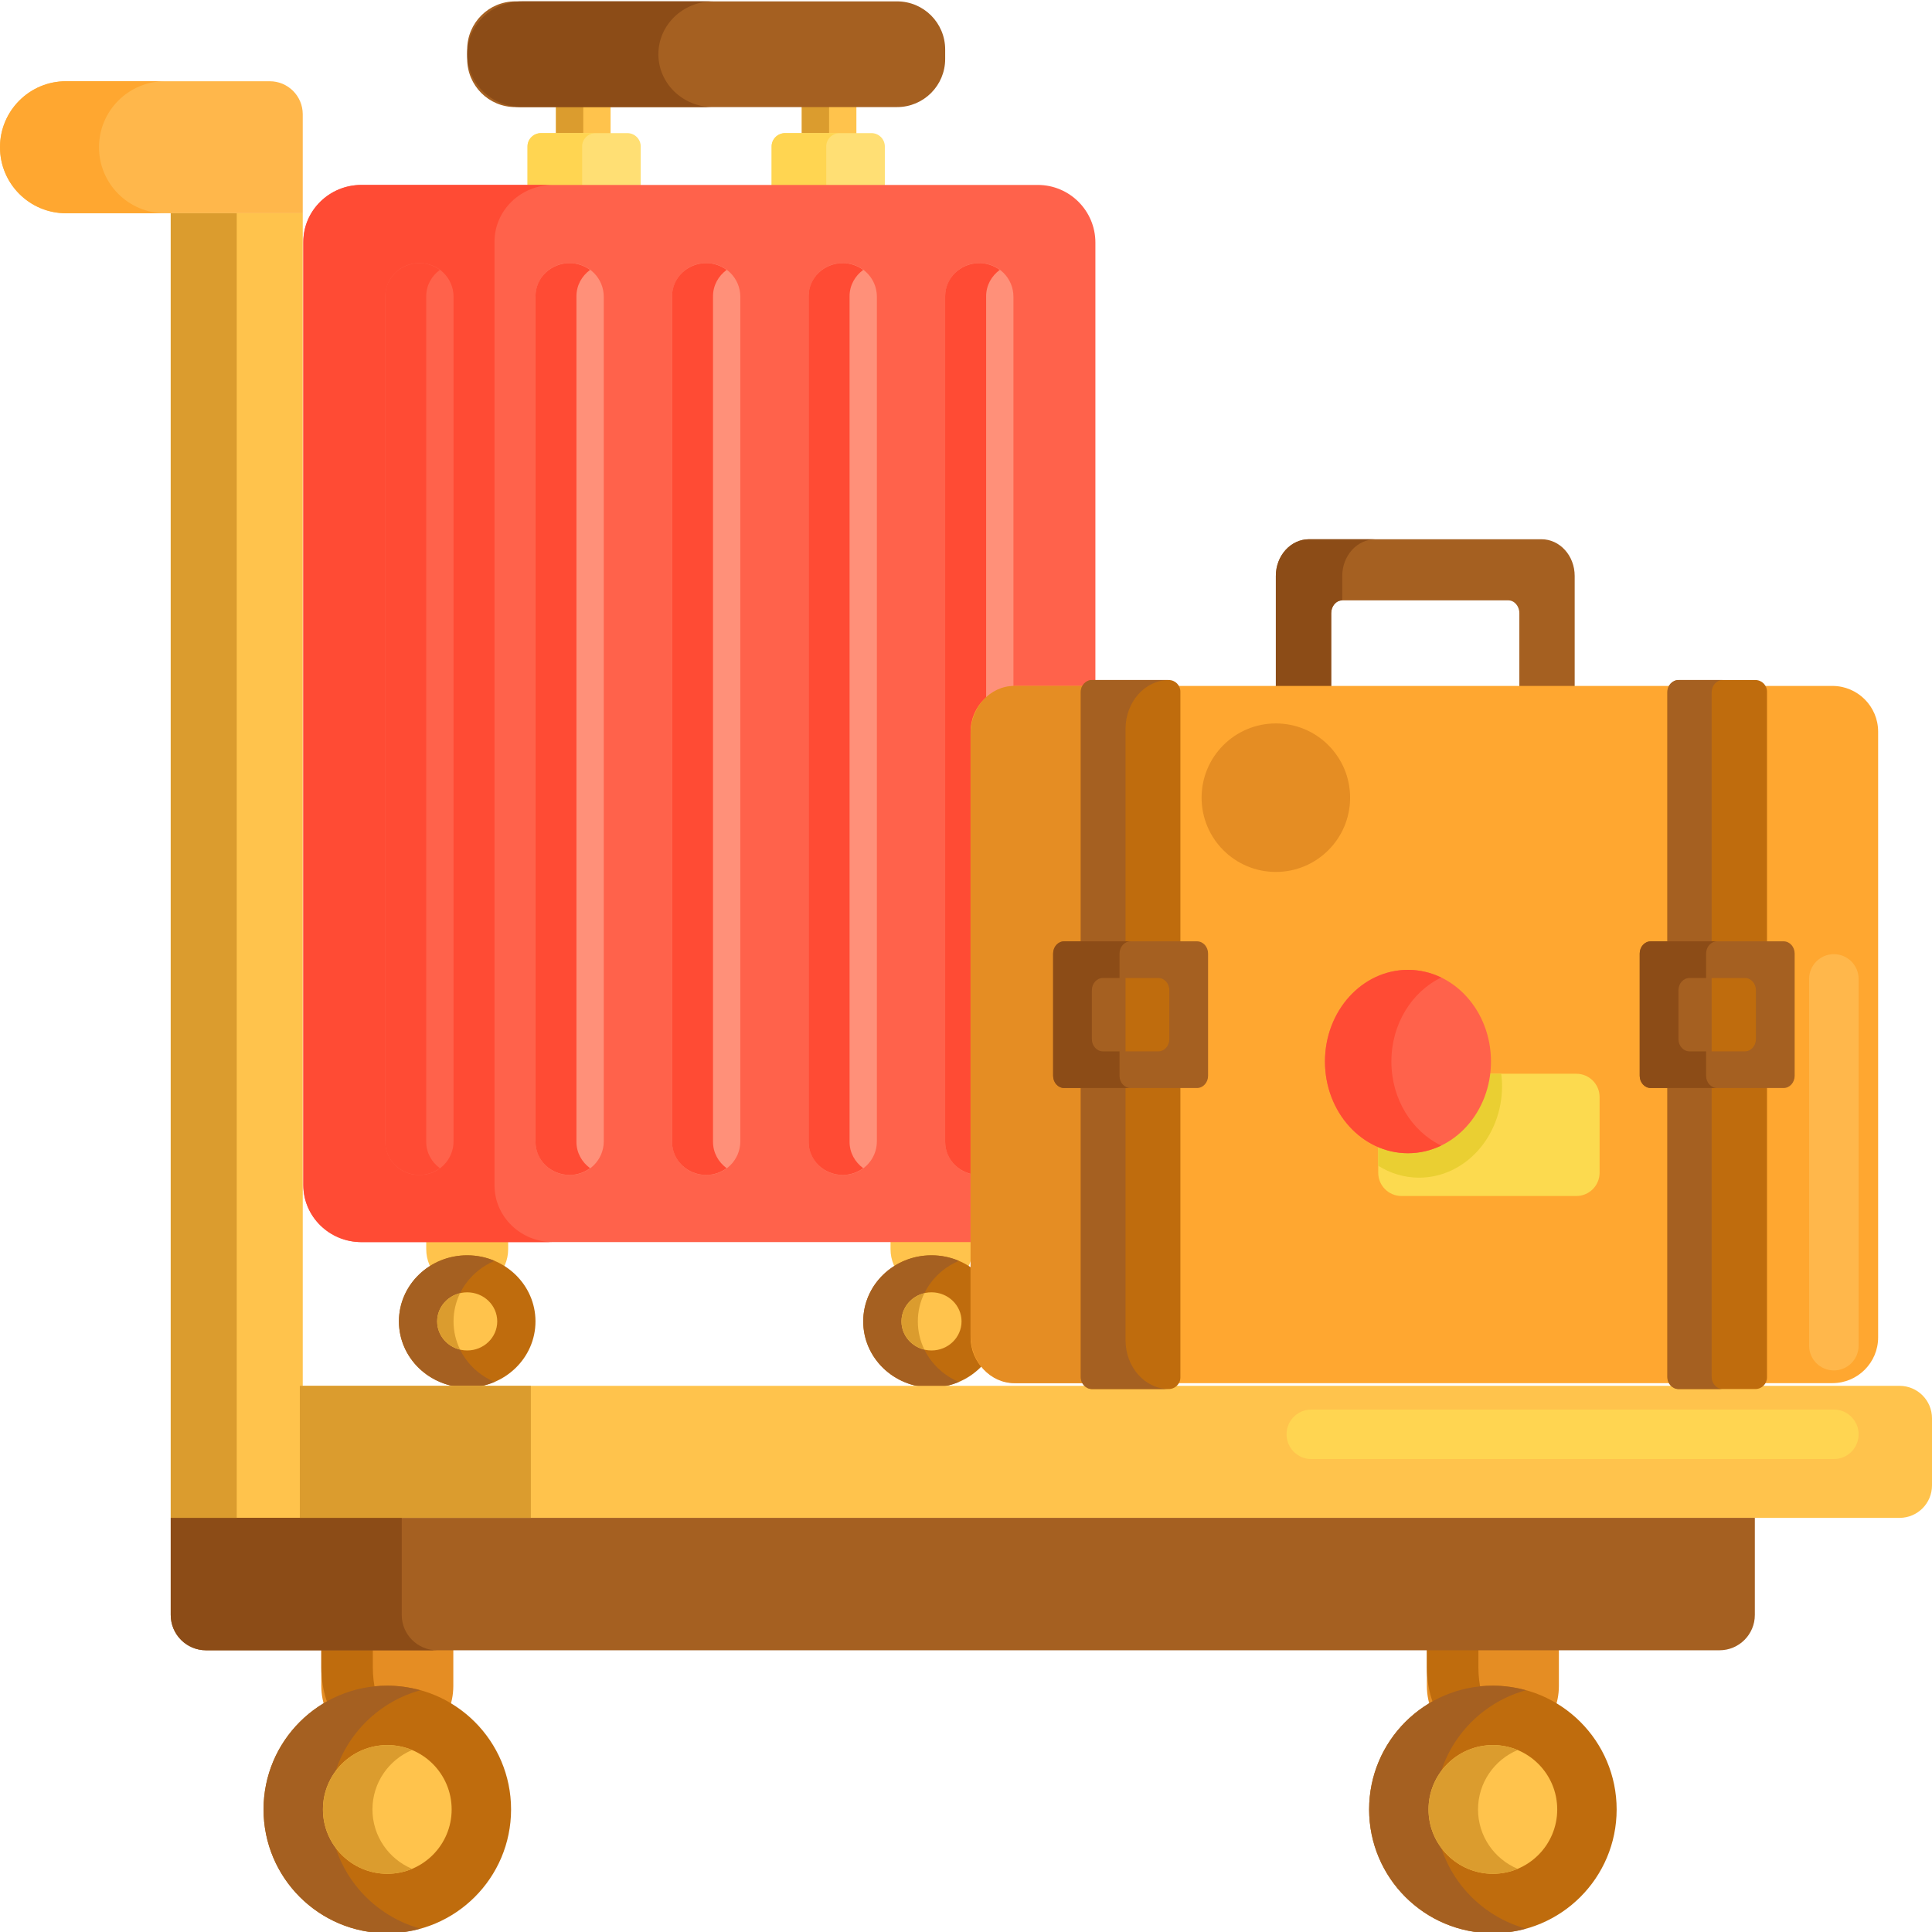 <svg height="468pt" viewBox="0 0 468.332 468" width="468pt" xmlns="http://www.w3.org/2000/svg"><path d="m134.77 7.945h13.242v128.133h-13.242zm0 0" fill="#ffc34c"/><path d="m194.355 7.945h13.242v128.133h-13.242zm0 0" fill="#ffc34c"/><path d="m134.77 7.945h6.621v128.133h-6.621zm0 0" fill="#db9c2e"/><path d="m194.355 7.945h6.621v128.133h-6.621zm0 0" fill="#db9c2e"/><path d="m217.457 25.793h-92.547c-6.438 0-11.656-5.219-11.656-11.656v-2.312c0-6.438 5.219-11.656 11.656-11.656h92.551c6.438 0 11.656 5.219 11.656 11.656v2.312c0 6.438-5.223 11.656-11.66 11.656zm0 0" fill="#a56021"/><path d="m155.32 44.777h-27.445v-9.422c0-1.797 1.457-3.254 3.254-3.254h20.938c1.797 0 3.254 1.457 3.254 3.254zm0 0" fill="#ffdf74"/><path d="m214.492 44.777h-27.445v-9.422c0-1.797 1.457-3.254 3.254-3.254h20.938c1.797 0 3.254 1.457 3.254 3.254zm0 0" fill="#ffdf74"/><path d="m159.598 12.98c0-7.078 5.93-12.816 13.242-12.816h-46.348c-7.312 0-13.238 5.738-13.238 12.816 0 7.074 5.926 12.812 13.238 12.812h46.348c-7.312 0-13.242-5.734-13.242-12.812zm0 0" fill="#8c4c17"/><path d="m144.426 32.102h-13.242c-1.828 0-3.309 1.434-3.309 3.203v9.477h13.242v-9.477c0-1.77 1.48-3.203 3.309-3.203zm0 0" fill="#ffd551"/><path d="m203.598 32.102h-13.242c-1.828 0-3.309 1.434-3.309 3.203v9.477h13.242v-9.477c0-1.77 1.48-3.203 3.309-3.203zm0 0" fill="#ffd551"/><path d="m225.965 312.398h-.324c-5.395 0-9.77-4.375-9.77-9.77v-38.281h19.863v38.281c0 5.395-4.371 9.77-9.77 9.77zm0 0" fill="#ffc34c"/><path d="m113.414 312.398h-.324c-5.395 0-9.77-4.375-9.77-9.77v-38.281h19.863v38.281c0 5.395-4.375 9.77-9.77 9.77zm0 0" fill="#ffc34c"/><path d="m242.355 320.148c0-8.844-7.41-16.016-16.551-16.016-9.141 0-16.551 7.172-16.551 16.016 0 8.848 7.41 16.016 16.551 16.016 9.141 0 16.551-7.168 16.551-16.016zm0 0" fill="#bf6c0d"/><path d="m129.805 320.148c0-8.844-7.41-16.016-16.551-16.016s-16.551 7.172-16.551 16.016c0 8.848 7.41 16.016 16.551 16.016s16.551-7.168 16.551-16.016zm0 0" fill="#bf6c0d"/><path d="m222.492 320.148c0-6.562 4.09-12.199 9.934-14.672-2.027-.859-4.266-1.344-6.621-1.344-9.141 0-16.551 7.172-16.551 16.016 0 8.848 7.41 16.016 16.551 16.016 2.355 0 4.594-.48 6.621-1.34-5.844-2.469-9.934-8.105-9.934-14.676zm0 0" fill="#a56021"/><path d="m109.941 320.148c0-6.562 4.09-12.199 9.934-14.672-2.027-.859-4.266-1.344-6.621-1.344-9.141 0-16.551 7.172-16.551 16.016 0 8.848 7.41 16.016 16.551 16.016 2.355 0 4.594-.48 6.621-1.34-5.844-2.469-9.934-8.105-9.934-14.676zm0 0" fill="#a56021"/><path d="m233.086 320.148c0-3.891-3.262-7.047-7.281-7.047-4.023 0-7.281 3.156-7.281 7.047 0 3.895 3.258 7.051 7.281 7.051 4.02 0 7.281-3.156 7.281-7.051zm0 0" fill="#ffc34c"/><path d="m120.535 320.152c0-3.895-3.258-7.047-7.281-7.047-4.023 0-7.281 3.152-7.281 7.047 0 3.891 3.258 7.047 7.281 7.047 4.023 0 7.281-3.156 7.281-7.047zm0 0" fill="#ffc34c"/><path d="m222.492 320.148c0-2.441.566-4.754 1.578-6.824-3.176.762-5.547 3.52-5.547 6.824 0 3.309 2.371 6.066 5.547 6.824-1.008-2.07-1.578-4.379-1.578-6.824zm0 0" fill="#db9c2e"/><path d="m109.941 320.148c0-2.441.57-4.754 1.578-6.824-3.176.762-5.551 3.52-5.551 6.824 0 3.309 2.375 6.066 5.551 6.824-1.008-2.07-1.578-4.379-1.578-6.824zm0 0" fill="#db9c2e"/><path d="m251.555 300.93h-164.051c-7.719 0-13.977-6.254-13.977-13.973v-228.32c0-7.715 6.258-13.973 13.977-13.973h164.051c7.719 0 13.977 6.258 13.977 13.973v228.32c-.004 7.719-6.258 13.973-13.977 13.973zm0 0" fill="#ff624b"/><path d="m119.875 287.188v-228.777c0-7.594 6.359-13.746 14.203-13.746h-46.344c-7.848 0-14.203 6.152-14.203 13.746v228.773c0 7.594 6.359 13.746 14.203 13.746h46.344c-7.844 0-14.203-6.152-14.203-13.742zm0 0" fill="#ff4b34"/><path d="m101.801 284.648h-.27c-4.496 0-8.141-3.645-8.141-8.141v-204.746c0-4.496 3.645-8.141 8.141-8.141h.27c4.496 0 8.141 3.645 8.141 8.141v204.746c0 4.496-3.645 8.141-8.141 8.141zm0 0" fill="#ff624b"/><path d="m237.527 284.648h-.27c-4.496 0-8.141-3.645-8.141-8.141v-204.746c0-4.496 3.645-8.141 8.141-8.141h.27c4.496 0 8.137 3.645 8.137 8.141v204.746c0 4.496-3.641 8.141-8.137 8.141zm0 0" fill="#ff9079"/><path d="m204.422 284.648h-.27c-4.496 0-8.141-3.645-8.141-8.141v-204.746c0-4.496 3.645-8.141 8.141-8.141h.27c4.496 0 8.141 3.645 8.141 8.141v204.746c0 4.496-3.645 8.141-8.141 8.141zm0 0" fill="#ff9079"/><path d="m171.316 284.648h-.27c-4.496 0-8.141-3.645-8.141-8.141v-204.746c0-4.496 3.645-8.141 8.141-8.141h.27c4.496 0 8.141 3.645 8.141 8.141v204.746c.004 4.496-3.641 8.141-8.141 8.141zm0 0" fill="#ff9079"/><path d="m138.215 284.648h-.27c-4.496 0-8.141-3.645-8.141-8.141v-204.746c0-4.496 3.645-8.141 8.141-8.141h.27c4.496 0 8.141 3.645 8.141 8.141v204.746c0 4.496-3.645 8.141-8.141 8.141zm0 0" fill="#ff9079"/><g fill="#ff4b34"><path d="m239.047 276.641v-205.012c0-2.613 1.312-4.91 3.309-6.371-1.387-1.016-3.094-1.637-4.965-1.637-4.57 0-8.277 3.586-8.277 8.008v205.012c0 4.422 3.707 8.008 8.277 8.008 1.871 0 3.578-.625 4.965-1.637-1.996-1.465-3.309-3.758-3.309-6.371zm0 0"/><path d="m205.941 276.641v-205.012c0-2.613 1.312-4.91 3.312-6.371-1.387-1.016-3.098-1.637-4.969-1.637-4.57 0-8.273 3.586-8.273 8.008v205.012c0 4.422 3.703 8.008 8.273 8.008 1.871 0 3.582-.625 4.969-1.637-2-1.465-3.312-3.758-3.312-6.371zm0 0"/><path d="m172.84 276.641v-205.012c0-2.613 1.312-4.91 3.309-6.371-1.383-1.016-3.094-1.637-4.965-1.637-4.57 0-8.277 3.586-8.277 8.008v205.012c0 4.422 3.707 8.008 8.277 8.008 1.871 0 3.582-.625 4.965-1.637-2-1.465-3.309-3.758-3.309-6.371zm0 0"/><path d="m139.734 276.641v-205.012c0-2.613 1.312-4.91 3.312-6.371-1.387-1.016-3.094-1.637-4.969-1.637-4.566 0-8.273 3.586-8.273 8.008v205.012c0 4.422 3.707 8.008 8.273 8.008 1.875 0 3.582-.625 4.969-1.637-2-1.465-3.312-3.758-3.312-6.371zm0 0"/><path d="m103.32 276.641v-205.012c0-2.613 1.312-4.91 3.312-6.371-1.387-1.016-3.094-1.637-4.969-1.637-4.566 0-8.273 3.586-8.273 8.008v205.012c0 4.422 3.707 8.008 8.273 8.008 1.875 0 3.582-.625 4.969-1.637-2-1.465-3.312-3.758-3.312-6.371zm0 0"/></g><path d="m41.387 51.527h32v316.246h-32zm0 0" fill="#ffc34c"/><path d="m72.68 367.773v-32h387.785c4.344 0 7.867 3.523 7.867 7.867v16.27c0 4.344-3.523 7.867-7.867 7.867h-387.785zm0 0" fill="#ffc34c"/><path d="m0 35.527c0-8.836 7.164-16 16-16h49.387c4.418 0 8 3.582 8 8v24h-57.387c-8.84 0-16-7.16-16-16zm0 0" fill="#ffb74b"/><path d="m93.887 424.52c-8.836 0-16-7.164-16-16v-38h32v38c0 8.836-7.164 16-16 16zm0 0" fill="#e58d23"/><path d="m90.375 404.02v-33.5h-12.488v33.5c0 11.32 7.164 20.5 16 20.5 2.215 0 4.324-.578 6.242-1.621-5.734-3.117-9.754-10.395-9.754-18.879zm0 0" fill="#bf6c0d"/><path d="m361.887 424.52c-8.836 0-16-7.164-16-16v-38h32v38c0 8.836-7.164 16-16 16zm0 0" fill="#e58d23"/><path d="m358.375 404.02v-33.5h-12.488v33.5c0 11.32 7.164 20.5 16 20.5 2.215 0 4.324-.578 6.242-1.621-5.734-3.117-9.754-10.395-9.754-18.879zm0 0" fill="#bf6c0d"/><path d="m41.387 391.309v-23.535h384v23.535c0 4.73-3.836 8.566-8.566 8.566h-366.867c-4.73 0-8.566-3.832-8.566-8.566zm0 0" fill="#a56021"/><path d="m123.887 438.457c0 16.566-13.434 30-30 30-16.57 0-30-13.434-30-30 0-16.57 13.43-30 30-30 16.566 0 30 13.43 30 30zm0 0" fill="#bf6c0d"/><path d="m391.887 438.457c0 16.566-13.434 30-30 30-16.57 0-30-13.434-30-30 0-16.57 13.43-30 30-30 16.566 0 30 13.43 30 30zm0 0" fill="#bf6c0d"/><path d="m79.887 438.457c0-13.797 9.32-25.383 22-28.891-2.551-.703-5.227-1.109-8-1.109-16.57 0-30 13.43-30 30 0 16.566 13.43 30 30 30 2.773 0 5.449-.41 8-1.113-12.68-3.504-22-15.094-22-28.887zm0 0" fill="#a56021"/><path d="m347.887 438.457c0-13.797 9.32-25.383 22-28.891-2.551-.703-5.227-1.109-8-1.109-16.57 0-30 13.43-30 30 0 16.566 13.43 30 30 30 2.773 0 5.449-.41 8-1.113-12.68-3.504-22-15.094-22-28.887zm0 0" fill="#a56021"/><path d="m109.484 438.457c0 8.613-6.984 15.598-15.598 15.598-8.617 0-15.602-6.984-15.602-15.598 0-8.617 6.984-15.602 15.602-15.602 8.613 0 15.598 6.984 15.598 15.602zm0 0" fill="#ffc34c"/><path d="m377.484 438.457c0 8.613-6.984 15.598-15.598 15.598-8.617 0-15.602-6.984-15.602-15.598 0-8.617 6.984-15.602 15.602-15.602 8.613 0 15.598 6.984 15.598 15.602zm0 0" fill="#ffc34c"/><path d="m90.285 438.457c0-6.477 3.969-12.043 9.602-14.398-1.848-.773-3.875-1.203-6-1.203-8.602 0-15.602 7-15.602 15.602 0 8.598 7 15.598 15.602 15.598 2.125 0 4.152-.43 6-1.203-5.629-2.355-9.602-7.918-9.602-14.395zm0 0" fill="#db9c2e"/><path d="m358.285 438.457c0-6.477 3.969-12.043 9.602-14.398-1.848-.773-3.875-1.203-6-1.203-8.602 0-15.602 7-15.602 15.602 0 8.598 7 15.598 15.602 15.598 2.125 0 4.152-.43 6-1.203-5.629-2.355-9.602-7.918-9.602-14.395zm0 0" fill="#db9c2e"/><path d="m97.387 391.309v-23.535h-56v23.535c0 4.734 3.836 8.566 8.566 8.566h56c-4.73.004-8.566-3.832-8.566-8.566zm0 0" fill="#8c4c17"/><path d="m72.68 335.773h56v32h-56zm0 0" fill="#db9c2e"/><path d="m41.387 51.527h16v316.246h-16zm0 0" fill="#db9c2e"/><path d="m24 35.527c0-8.836 7.164-16 16-16h-24c-8.836 0-16 7.164-16 16 0 8.836 7.164 16 16 16h24c-8.84 0-16-7.16-16-16zm0 0" fill="#ffa730"/><path d="m444.543 353.52h-126.672c-3.312 0-6-2.684-6-6 0-3.312 2.688-6 6-6h126.672c3.312 0 6 2.688 6 6 0 3.316-2.684 6-6 6zm0 0" fill="#ffd551"/><path d="m373.668 130.551h-56.344c-4.445 0-8.047 3.98-8.047 8.891v35.559h13.414v-26.52c0-1.719 1.203-3.113 2.684-3.113h40.242c1.484 0 2.684 1.395 2.684 3.113v26.52h13.414v-35.559c.004-4.91-3.602-8.891-8.047-8.891zm0 0" fill="#a56021"/><path d="m325.375 139.441c0-4.91 3.605-8.891 8.051-8.891h-16.102c-4.445 0-8.047 3.98-8.047 8.891v35.559h13.414v-26.52c0-1.719 1.203-3.113 2.684-3.113zm0 0" fill="#8c4c17"/><path d="m444.188 335.117h-197.824c-6.125 0-11.086-4.965-11.086-11.09v-146.828c0-6.125 4.961-11.09 11.086-11.09h197.824c6.121 0 11.086 4.965 11.086 11.09v146.828c0 6.125-4.965 11.09-11.086 11.09zm0 0" fill="#ffa730"/><path d="m444.543 332.035c-3.316 0-6-2.688-6-6v-88.902c0-3.312 2.684-6 6-6 3.312 0 6 2.688 6 6v88.902c0 3.312-2.684 6-6 6zm0 0" fill="#ffb74b"/><path d="m272.836 323.461v-145.699c0-6.438 4.723-11.652 10.551-11.652h-37.559c-5.828 0-10.551 5.215-10.551 11.652v145.699c0 6.438 4.723 11.656 10.551 11.656h37.559c-5.828 0-10.551-5.219-10.551-11.656zm0 0" fill="#e58d23"/><path d="m283.316 336.551h-18.508c-1.555 0-2.82-1.262-2.82-2.82v-166.234c0-1.559 1.266-2.82 2.82-2.82h18.508c1.559 0 2.82 1.262 2.82 2.82v166.234c0 1.555-1.262 2.82-2.82 2.82zm0 0" fill="#bf6c0d"/><path d="m425.516 336.551h-18.508c-1.559 0-2.82-1.262-2.82-2.82v-166.234c0-1.559 1.262-2.82 2.82-2.82h18.508c1.555 0 2.82 1.262 2.82 2.82v166.234c-.004 1.555-1.266 2.82-2.82 2.82zm0 0" fill="#bf6c0d"/><path d="m382.113 289.754h-42.379c-3.113 0-5.641-2.523-5.641-5.641v-18.352c0-3.117 2.523-5.641 5.641-5.641h42.379c3.113 0 5.641 2.523 5.641 5.641v18.352c0 3.117-2.527 5.641-5.641 5.641zm0 0" fill="#fcda4f"/><path d="m272.836 324.699v-148.172c0-6.547 4.723-11.852 10.551-11.852h-18.711c-1.48 0-2.684 1.328-2.684 2.965v165.945c0 1.637 1.203 2.965 2.684 2.965h18.711c-5.828 0-10.551-5.309-10.551-11.852zm0 0" fill="#a56021"/><path d="m290.16 228.02h-32.195c-1.48 0-2.68 1.324-2.68 2.961v29.637c0 1.637 1.199 2.961 2.68 2.961h32.195c1.484 0 2.684-1.324 2.684-2.961v-29.637c.004-1.633-1.199-2.961-2.684-2.961zm-6.703 23.707c0 1.637-1.203 2.965-2.684 2.965h-13.414c-1.48 0-2.68-1.328-2.68-2.965v-11.855c0-1.637 1.199-2.965 2.68-2.965h13.414c1.484 0 2.684 1.328 2.684 2.965zm0 0" fill="#a56021"/><path d="m271.383 260.617v-5.926h-4.023c-1.484 0-2.684-1.328-2.684-2.965v-11.855c0-1.637 1.203-2.965 2.684-2.965h4.023v-5.926c0-1.633 1.203-2.961 2.68-2.961h-16.098c-1.48 0-2.68 1.324-2.68 2.961v29.637c0 1.637 1.199 2.961 2.68 2.961h16.098c-1.48 0-2.68-1.324-2.68-2.961zm0 0" fill="#8c4c17"/><path d="m334.098 266.047v16.379c2.922 1.828 6.293 2.883 9.891 2.883 11.113 0 20.121-9.949 20.121-22.223 0-1.012-.082-1.992-.199-2.965h-24.449c-2.965 0-5.363 2.656-5.363 5.926zm0 0" fill="#eacf32"/><path d="m361.426 257.156c0-12.273-9.008-22.223-20.121-22.223-11.113 0-20.121 9.949-20.121 22.223 0 12.277 9.008 22.227 20.121 22.227 11.113 0 20.121-9.949 20.121-22.227zm0 0" fill="#ff624b"/><path d="m337.281 257.156c0-9.109 4.969-16.93 12.074-20.363-2.469-1.191-5.188-1.859-8.051-1.859-11.113 0-20.121 9.949-20.121 22.223s9.008 22.223 20.121 22.223c2.867 0 5.582-.668 8.051-1.859-7.105-3.43-12.074-11.25-12.074-20.363zm0 0" fill="#ff4b34"/><path d="m414.918 333.586v-165.945c0-1.637 1.203-2.965 2.684-2.965h-10.734c-1.48 0-2.68 1.328-2.68 2.965v165.945c0 1.637 1.199 2.965 2.68 2.965h10.734c-1.48 0-2.684-1.328-2.684-2.965zm0 0" fill="#a56021"/><path d="m432.359 228.02h-32.199c-1.48 0-2.68 1.324-2.68 2.961v29.637c0 1.637 1.203 2.961 2.68 2.961h32.199c1.48 0 2.68-1.324 2.68-2.961v-29.637c0-1.633-1.199-2.961-2.68-2.961zm-6.711 23.707c0 1.637-1.199 2.965-2.68 2.965h-13.414c-1.484 0-2.684-1.328-2.684-2.965v-11.855c0-1.637 1.203-2.965 2.684-2.965h13.414c1.48 0 2.68 1.328 2.68 2.965zm0 0" fill="#a56021"/><path d="m413.574 260.617v-5.926h-4.023c-1.48 0-2.68-1.328-2.68-2.965v-11.855c0-1.637 1.199-2.965 2.68-2.965h4.023v-5.926c0-1.633 1.203-2.961 2.684-2.961h-16.098c-1.48 0-2.684 1.324-2.684 2.961v29.637c0 1.637 1.203 2.961 2.684 2.961h16.098c-1.48 0-2.684-1.324-2.684-2.961zm0 0" fill="#8c4c17"/><path d="m327.277 193.199c0 9.941-8.059 18-18 18s-18-8.059-18-18c0-9.941 8.059-18 18-18s18 8.059 18 18zm0 0" fill="#e58d23"/></svg>